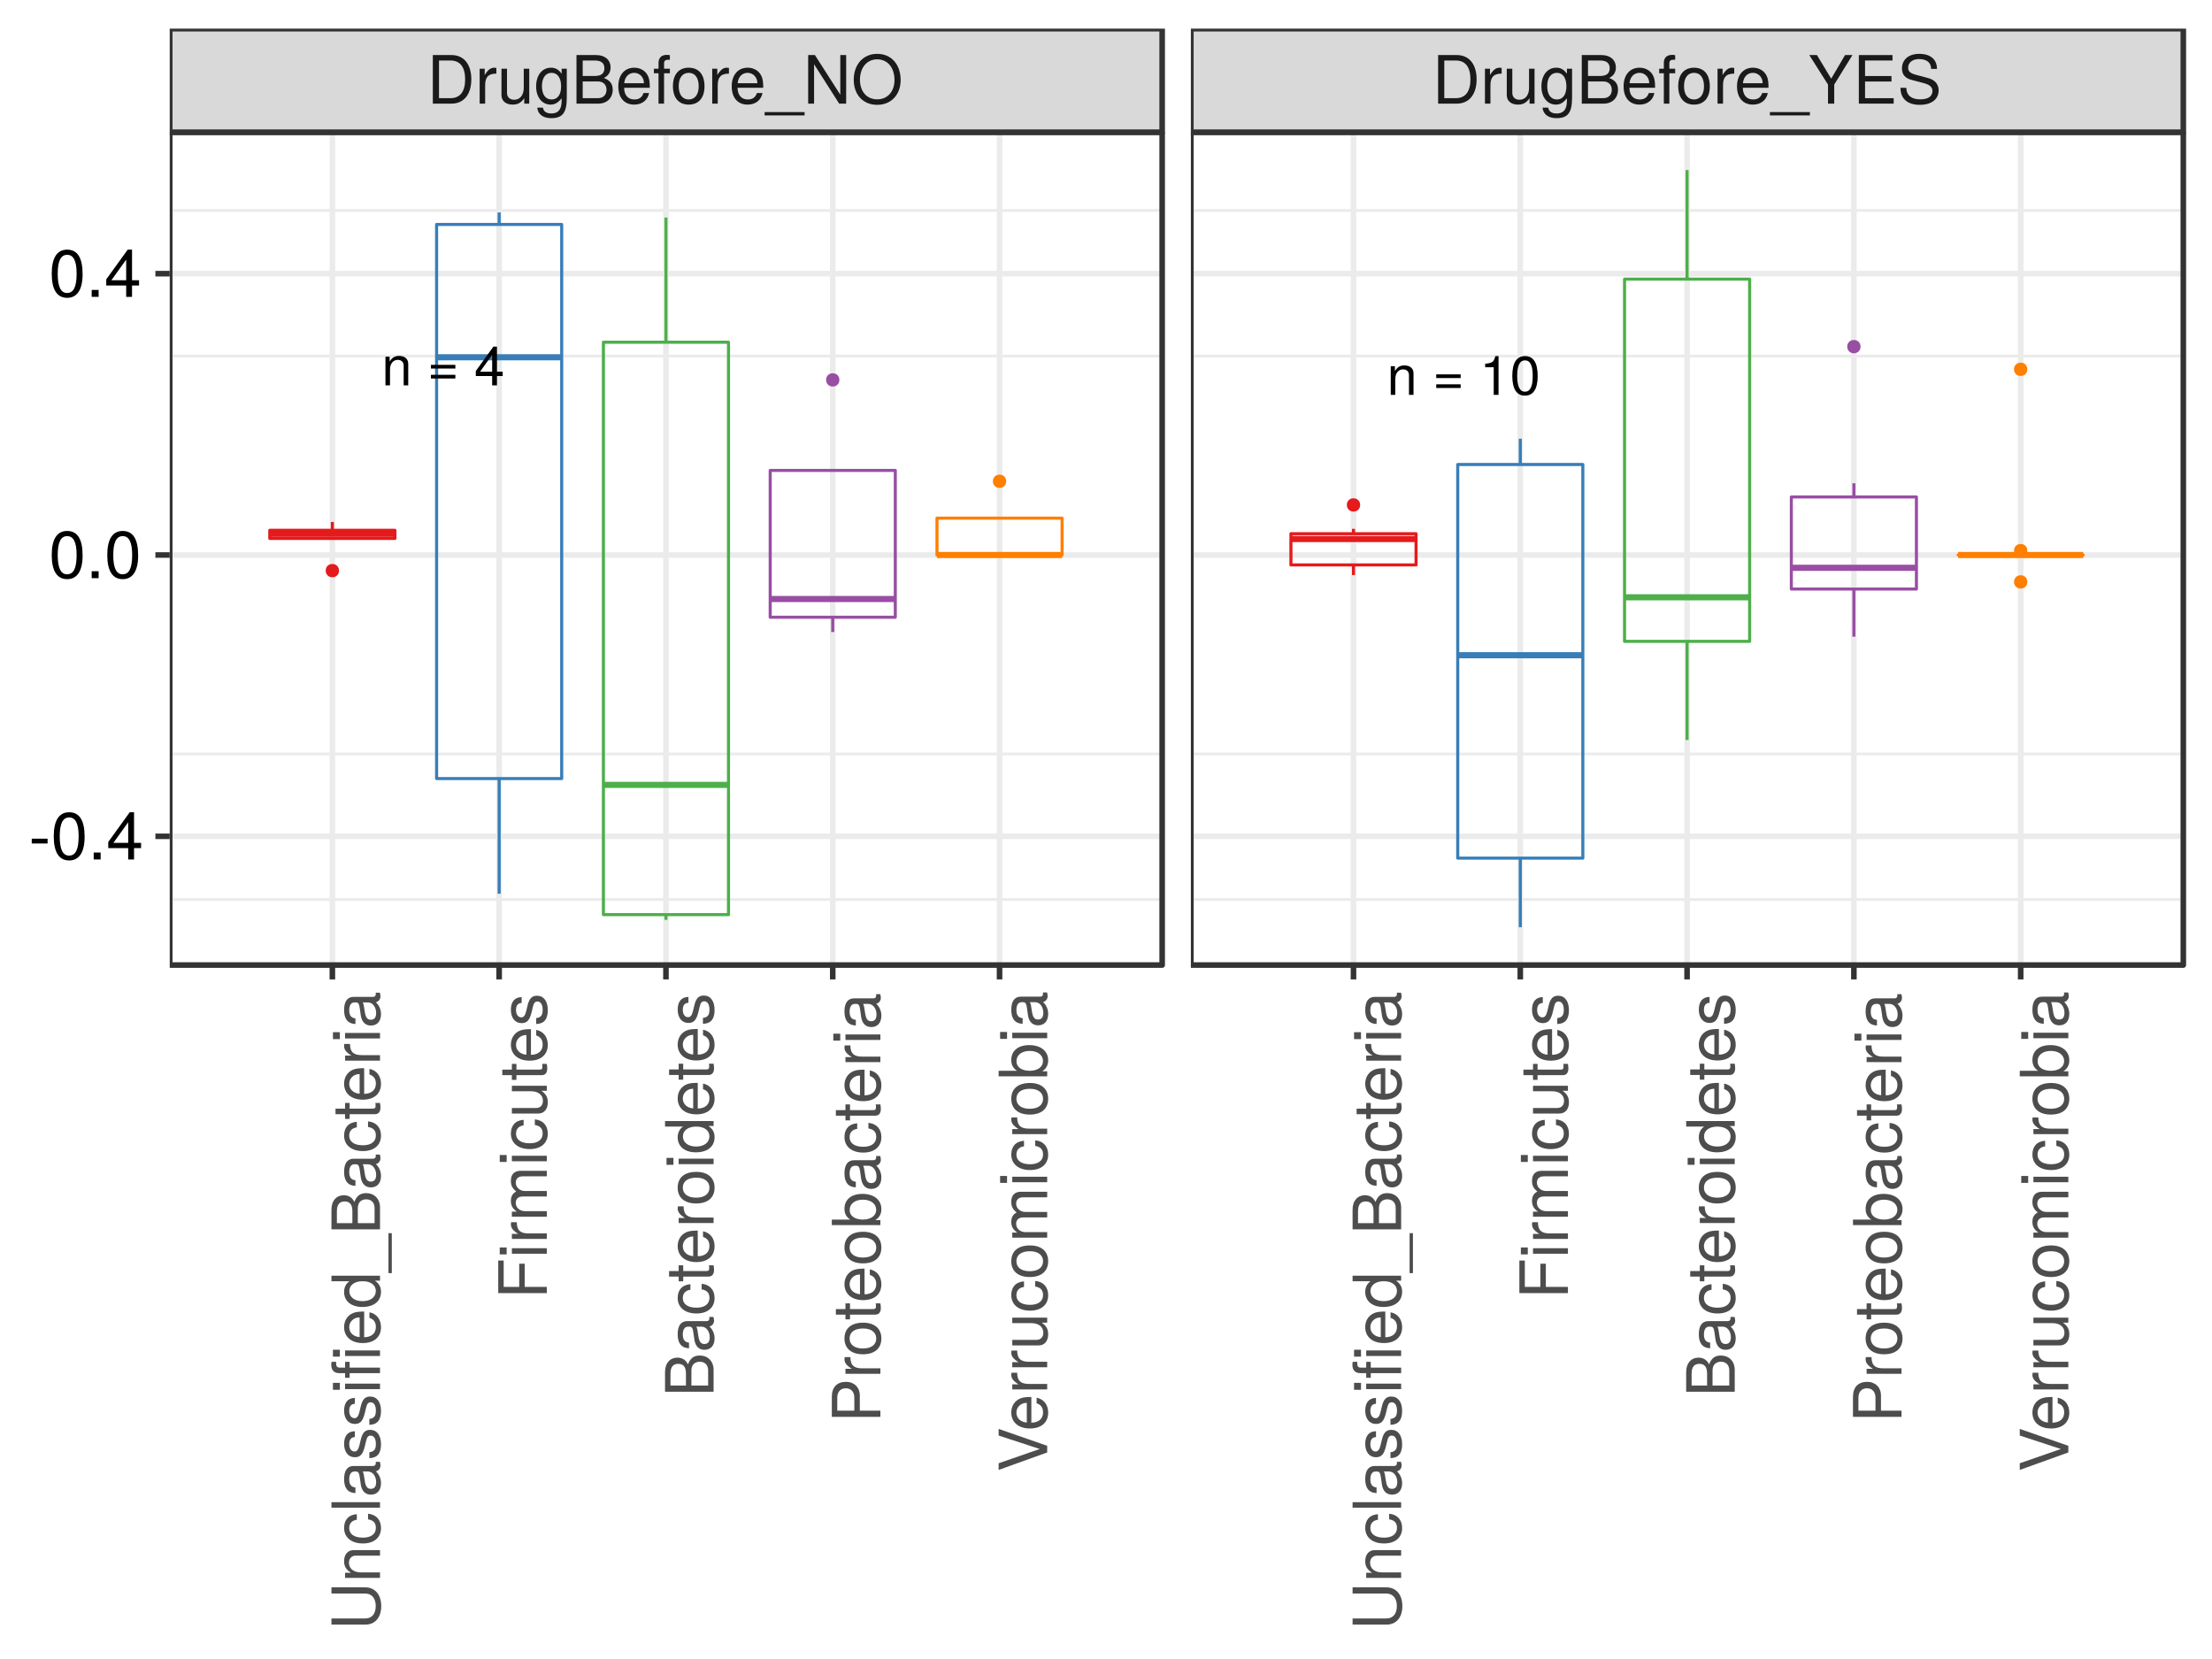 <?xml version="1.0" encoding="UTF-8"?>
<svg xmlns="http://www.w3.org/2000/svg" xmlns:xlink="http://www.w3.org/1999/xlink" width="768pt" height="576pt" viewBox="0 0 768 576" version="1.1">
<defs>
<g>
<symbol overflow="visible" id="glyph0-0">
<path style="stroke:none;" d=""/>
</symbol>
<symbol overflow="visible" id="glyph0-1">
<path style="stroke:none;" d="M 9.234 0 L 9.234 -7.516 C 9.234 -9.156 8 -10.219 6.094 -10.219 C 4.609 -10.219 3.656 -9.656 2.781 -8.266 L 2.781 -9.938 L 1.328 -9.938 L 1.328 0 L 2.906 0 L 2.906 -5.484 C 2.906 -7.516 4 -8.844 5.609 -8.844 C 6.859 -8.844 7.656 -8.078 7.656 -6.891 L 7.656 0 Z M 9.234 0 "/>
</symbol>
<symbol overflow="visible" id="glyph0-2">
<path style="stroke:none;" d=""/>
</symbol>
<symbol overflow="visible" id="glyph0-3">
<path style="stroke:none;" d="M 9.781 -5.828 L 9.781 -7.109 L 1.297 -7.109 L 1.297 -5.828 Z M 9.781 -2.375 L 9.781 -3.656 L 1.297 -3.656 L 1.297 -2.375 Z M 9.781 -2.375 "/>
</symbol>
<symbol overflow="visible" id="glyph0-4">
<path style="stroke:none;" d="M 9.859 -3.219 L 9.859 -4.719 L 7.875 -4.719 L 7.875 -13.453 L 6.641 -13.453 L 0.531 -4.984 L 0.531 -3.219 L 6.203 -3.219 L 6.203 0 L 7.875 0 L 7.875 -3.219 Z M 6.203 -4.719 L 1.984 -4.719 L 6.203 -10.609 Z M 6.203 -4.719 "/>
</symbol>
<symbol overflow="visible" id="glyph0-5">
<path style="stroke:none;" d="M 6.578 0 L 6.578 -13.453 L 5.484 -13.453 C 4.891 -11.375 4.516 -11.094 1.938 -10.781 L 1.938 -9.578 L 4.906 -9.578 L 4.906 0 Z M 6.578 0 "/>
</symbol>
<symbol overflow="visible" id="glyph0-6">
<path style="stroke:none;" d="M 9.625 -6.469 C 9.625 -11.141 8.141 -13.453 5.219 -13.453 C 2.312 -13.453 0.812 -11.094 0.812 -6.578 C 0.812 -2.047 2.328 0.281 5.219 0.281 C 8.062 0.281 9.625 -2.047 9.625 -6.469 Z M 7.906 -6.625 C 7.906 -2.812 7.031 -1.094 5.172 -1.094 C 3.422 -1.094 2.516 -2.891 2.516 -6.562 C 2.516 -10.25 3.422 -11.969 5.219 -11.969 C 7.016 -11.969 7.906 -10.219 7.906 -6.625 Z M 7.906 -6.625 "/>
</symbol>
<symbol overflow="visible" id="glyph1-0">
<path style="stroke:none;" d=""/>
</symbol>
<symbol overflow="visible" id="glyph1-1">
<path style="stroke:none;" d="M 15.422 -8.438 C 15.422 -13.672 12.828 -16.859 8.562 -16.859 L 2.062 -16.859 L 2.062 0 L 8.562 0 C 12.812 0 15.422 -3.188 15.422 -8.438 Z M 13.281 -8.422 C 13.281 -4.156 11.516 -1.891 8.188 -1.891 L 4.203 -1.891 L 4.203 -14.969 L 8.188 -14.969 C 11.516 -14.969 13.281 -12.719 13.281 -8.422 Z M 13.281 -8.422 "/>
</symbol>
<symbol overflow="visible" id="glyph1-2">
<path style="stroke:none;" d="M 7.422 -10.422 L 7.422 -12.391 C 7.094 -12.438 6.938 -12.469 6.688 -12.469 C 5.438 -12.469 4.484 -11.719 3.375 -9.922 L 3.375 -12.125 L 1.625 -12.125 L 1.625 0 L 3.531 0 L 3.531 -6.297 C 3.531 -9.016 4.438 -10.391 7.422 -10.422 Z M 7.422 -10.422 "/>
</symbol>
<symbol overflow="visible" id="glyph1-3">
<path style="stroke:none;" d="M 11.141 0 L 11.141 -12.125 L 9.234 -12.125 L 9.234 -5.438 C 9.234 -2.953 7.938 -1.344 5.922 -1.344 C 4.391 -1.344 3.422 -2.266 3.422 -3.719 L 3.422 -12.125 L 1.5 -12.125 L 1.5 -2.953 C 1.5 -0.953 3 0.344 5.359 0.344 C 7.141 0.344 8.281 -0.281 9.406 -1.875 L 9.406 0 Z M 11.141 0 "/>
</symbol>
<symbol overflow="visible" id="glyph1-4">
<path style="stroke:none;" d="M 11.312 -1.984 L 11.312 -12.125 L 9.531 -12.125 L 9.531 -10.359 C 8.562 -11.797 7.375 -12.469 5.828 -12.469 C 2.75 -12.469 0.672 -9.875 0.672 -5.938 C 0.672 -2.125 2.828 0.344 5.672 0.344 C 7.188 0.344 8.25 -0.297 9.531 -1.828 L 9.531 -1.016 C 9.531 2.203 8.203 3.422 5.969 3.422 C 4.438 3.422 3.266 2.875 3.031 1.391 L 1.062 1.391 C 1.266 3.672 3.047 5.047 5.891 5.047 C 9.688 5.047 11.312 3.359 11.312 -1.984 Z M 9.344 -5.984 C 9.344 -3.094 8.094 -1.438 6.062 -1.438 C 3.953 -1.438 2.688 -3.125 2.688 -6.062 C 2.688 -8.969 3.984 -10.688 6.031 -10.688 C 8.109 -10.688 9.344 -8.922 9.344 -5.984 Z M 9.344 -5.984 "/>
</symbol>
<symbol overflow="visible" id="glyph1-5">
<path style="stroke:none;" d="M 14.406 -4.812 C 14.406 -6.844 13.484 -8.078 11.328 -8.906 C 12.859 -9.625 13.672 -10.875 13.672 -12.578 C 13.672 -15.031 11.859 -16.859 8.672 -16.859 L 1.828 -16.859 L 1.828 0 L 9.438 0 C 12.469 0 14.406 -2.031 14.406 -4.812 Z M 11.516 -12.281 C 11.516 -10.562 10.516 -9.594 8.141 -9.594 L 3.984 -9.594 L 3.984 -14.969 L 8.141 -14.969 C 10.516 -14.969 11.516 -13.984 11.516 -12.281 Z M 12.25 -4.781 C 12.25 -3.172 11.266 -1.891 9.234 -1.891 L 3.984 -1.891 L 3.984 -7.703 L 9.234 -7.703 C 11.266 -7.703 12.25 -6.422 12.25 -4.781 Z M 12.25 -4.781 "/>
</symbol>
<symbol overflow="visible" id="glyph1-6">
<path style="stroke:none;" d="M 11.859 -5.5 C 11.859 -7.266 11.719 -8.375 11.375 -9.266 C 10.594 -11.266 8.734 -12.469 6.469 -12.469 C 3.094 -12.469 0.922 -9.969 0.922 -5.984 C 0.922 -2.016 3.031 0.344 6.422 0.344 C 9.203 0.344 11.125 -1.219 11.609 -3.672 L 9.672 -3.672 C 9.141 -2.078 8.047 -1.438 6.5 -1.438 C 4.484 -1.438 2.984 -2.734 2.938 -5.5 Z M 9.812 -7.219 C 9.812 -7.219 9.812 -7.125 9.781 -7.078 L 2.984 -7.078 C 3.141 -9.234 4.516 -10.688 6.453 -10.688 C 8.344 -10.688 9.812 -9.109 9.812 -7.219 Z M 9.812 -7.219 "/>
</symbol>
<symbol overflow="visible" id="glyph1-7">
<path style="stroke:none;" d="M 5.969 -10.547 L 5.969 -12.125 L 3.953 -12.125 L 3.953 -14.016 C 3.953 -14.828 4.422 -15.234 5.297 -15.234 C 5.453 -15.234 5.531 -15.234 5.969 -15.219 L 5.969 -16.812 C 5.531 -16.906 5.266 -16.922 4.875 -16.922 C 3.094 -16.922 2.031 -15.906 2.031 -14.172 L 2.031 -12.125 L 0.422 -12.125 L 0.422 -10.547 L 2.031 -10.547 L 2.031 0 L 3.953 0 L 3.953 -10.547 Z M 5.969 -10.547 "/>
</symbol>
<symbol overflow="visible" id="glyph1-8">
<path style="stroke:none;" d="M 11.797 -5.969 C 11.797 -10.156 9.781 -12.469 6.297 -12.469 C 2.891 -12.469 0.828 -10.125 0.828 -6.062 C 0.828 -1.984 2.875 0.344 6.312 0.344 C 9.719 0.344 11.797 -1.984 11.797 -5.969 Z M 9.781 -5.984 C 9.781 -3.141 8.438 -1.438 6.312 -1.438 C 4.156 -1.438 2.844 -3.125 2.844 -6.062 C 2.844 -8.969 4.156 -10.688 6.312 -10.688 C 8.484 -10.688 9.781 -9 9.781 -5.984 Z M 9.781 -5.984 "/>
</symbol>
<symbol overflow="visible" id="glyph1-9">
<path style="stroke:none;" d="M 13.359 4.094 L 13.359 2.938 L -0.516 2.938 L -0.516 4.094 Z M 13.359 4.094 "/>
</symbol>
<symbol overflow="visible" id="glyph1-10">
<path style="stroke:none;" d="M 14.938 0 L 14.938 -16.859 L 12.906 -16.859 L 12.906 -3.078 L 4.094 -16.859 L 1.75 -16.859 L 1.75 0 L 3.797 0 L 3.797 -13.672 L 12.516 0 Z M 14.938 0 "/>
</symbol>
<symbol overflow="visible" id="glyph1-11">
<path style="stroke:none;" d="M 17.156 -8.156 C 17.156 -13.594 13.938 -17.281 9 -17.281 C 4.156 -17.281 0.875 -13.578 0.875 -8.297 C 0.875 -3.031 4.156 0.422 9.016 0.422 C 13.969 0.422 17.156 -3.219 17.156 -8.156 Z M 15.016 -8.203 C 15.016 -4.141 12.578 -1.484 9.016 -1.484 C 5.438 -1.484 3.031 -4.141 3.031 -8.297 C 3.031 -12.469 5.438 -15.375 9 -15.375 C 12.656 -15.375 15.016 -12.469 15.016 -8.203 Z M 15.016 -8.203 "/>
</symbol>
<symbol overflow="visible" id="glyph1-12">
<path style="stroke:none;" d="M 15.281 -16.859 L 12.719 -16.859 L 7.906 -8.656 L 2.953 -16.859 L 0.297 -16.859 L 6.797 -6.609 L 6.797 0 L 8.953 0 L 8.953 -6.609 Z M 15.281 -16.859 "/>
</symbol>
<symbol overflow="visible" id="glyph1-13">
<path style="stroke:none;" d="M 14.172 0 L 14.172 -1.891 L 4.234 -1.891 L 4.234 -7.672 L 13.406 -7.672 L 13.406 -9.578 L 4.234 -9.578 L 4.234 -14.969 L 13.766 -14.969 L 13.766 -16.859 L 2.078 -16.859 L 2.078 0 Z M 14.172 0 "/>
</symbol>
<symbol overflow="visible" id="glyph1-14">
<path style="stroke:none;" d="M 14.359 -4.625 C 14.359 -6.703 13.062 -8.234 10.781 -8.859 L 6.547 -9.984 C 4.516 -10.516 3.766 -11.188 3.766 -12.484 C 3.766 -14.203 5.266 -15.469 7.531 -15.469 C 10.219 -15.469 11.75 -14.25 11.75 -12.047 L 13.781 -12.047 C 13.781 -15.359 11.5 -17.281 7.609 -17.281 C 3.906 -17.281 1.625 -15.234 1.625 -12.188 C 1.625 -10.125 2.703 -8.828 4.922 -8.25 L 9.109 -7.141 C 11.234 -6.594 12.203 -5.734 12.203 -4.422 C 12.203 -2.562 10.828 -1.484 7.906 -1.484 C 4.719 -1.484 3.141 -3.078 3.141 -5.484 L 1.109 -5.484 C 1.109 -1.5 3.797 0.422 7.766 0.422 C 12.047 0.422 14.359 -1.625 14.359 -4.625 Z M 14.359 -4.625 "/>
</symbol>
<symbol overflow="visible" id="glyph1-15">
<path style="stroke:none;" d="M 6.562 -5.547 L 6.562 -7.219 L 1.062 -7.219 L 1.062 -5.547 Z M 6.562 -5.547 "/>
</symbol>
<symbol overflow="visible" id="glyph1-16">
<path style="stroke:none;" d="M 11.719 -7.891 C 11.719 -13.578 9.922 -16.391 6.359 -16.391 C 2.828 -16.391 1 -13.531 1 -8.031 C 1 -2.5 2.844 0.344 6.359 0.344 C 9.828 0.344 11.719 -2.5 11.719 -7.891 Z M 9.641 -8.078 C 9.641 -3.422 8.578 -1.344 6.312 -1.344 C 4.156 -1.344 3.078 -3.516 3.078 -8 C 3.078 -12.484 4.156 -14.594 6.359 -14.594 C 8.562 -14.594 9.641 -12.469 9.641 -8.078 Z M 9.641 -8.078 "/>
</symbol>
<symbol overflow="visible" id="glyph1-17">
<path style="stroke:none;" d="M 4.422 0 L 4.422 -2.406 L 2.016 -2.406 L 2.016 0 Z M 4.422 0 "/>
</symbol>
<symbol overflow="visible" id="glyph1-18">
<path style="stroke:none;" d="M 12.031 -3.938 L 12.031 -5.766 L 9.594 -5.766 L 9.594 -16.391 L 8.094 -16.391 L 0.641 -6.078 L 0.641 -3.938 L 7.562 -3.938 L 7.562 0 L 9.594 0 L 9.594 -3.938 Z M 7.562 -5.766 L 2.422 -5.766 L 7.562 -12.922 Z M 7.562 -5.766 "/>
</symbol>
<symbol overflow="visible" id="glyph2-0">
<path style="stroke:none;" d=""/>
</symbol>
<symbol overflow="visible" id="glyph2-1">
<path style="stroke:none;" d="M -5.141 -14.922 L -16.859 -14.922 L -16.859 -12.766 L -5.141 -12.766 C -2.875 -12.766 -1.484 -11.125 -1.484 -8.422 C -1.484 -5.891 -2.688 -4.109 -5.141 -4.109 L -16.859 -4.109 L -16.859 -1.969 L -5.141 -1.969 C -1.719 -1.969 0.422 -4.422 0.422 -8.422 C 0.422 -12.375 -1.75 -14.922 -5.141 -14.922 Z M -5.141 -14.922 "/>
</symbol>
<symbol overflow="visible" id="glyph2-2">
<path style="stroke:none;" d="M 0 -11.266 L -9.156 -11.266 C -11.172 -11.266 -12.469 -9.766 -12.469 -7.422 C -12.469 -5.625 -11.766 -4.469 -10.078 -3.406 L -12.125 -3.406 L -12.125 -1.625 L 0 -1.625 L 0 -3.531 L -6.688 -3.531 C -9.156 -3.531 -10.781 -4.875 -10.781 -6.844 C -10.781 -8.375 -9.844 -9.344 -8.391 -9.344 L 0 -9.344 Z M 0 -11.266 "/>
</symbol>
<symbol overflow="visible" id="glyph2-3">
<path style="stroke:none;" d="M -4.156 -11.031 L -4.156 -9.094 C -2.219 -8.766 -1.438 -7.766 -1.438 -6.125 C -1.438 -4 -3.078 -2.734 -5.938 -2.734 C -8.969 -2.734 -10.688 -3.984 -10.688 -6.078 C -10.688 -7.703 -9.734 -8.719 -8.047 -8.953 L -8.047 -10.891 C -11 -10.656 -12.469 -8.812 -12.469 -6.109 C -12.469 -2.844 -9.969 -0.719 -5.938 -0.719 C -2.031 -0.719 0.344 -2.797 0.344 -6.078 C 0.344 -8.969 -1.391 -10.797 -4.156 -11.031 Z M -4.156 -11.031 "/>
</symbol>
<symbol overflow="visible" id="glyph2-4">
<path style="stroke:none;" d="M 0 -3.484 L -16.859 -3.484 L -16.859 -1.578 L 0 -1.578 Z M 0 -3.484 "/>
</symbol>
<symbol overflow="visible" id="glyph2-5">
<path style="stroke:none;" d="M -0.047 -12.375 L -1.5 -12.375 C -1.453 -12.156 -1.453 -12.078 -1.453 -11.953 C -1.453 -11.281 -1.797 -10.922 -2.406 -10.922 L -9.156 -10.922 C -11.312 -10.922 -12.469 -9.344 -12.469 -6.359 C -12.469 -3.422 -11.328 -1.625 -8.531 -1.5 L -8.531 -3.453 C -10.016 -3.609 -10.688 -4.484 -10.688 -6.297 C -10.688 -8.031 -10.031 -9 -8.875 -9 L -8.375 -9 C -7.562 -9 -7.219 -8.516 -7.031 -6.984 C -6.688 -4.25 -6.594 -3.844 -6.297 -3.094 C -5.719 -1.688 -4.625 -0.969 -3.141 -0.969 C -0.953 -0.969 0.344 -2.5 0.344 -4.953 C 0.344 -6.5 -0.297 -8 -1.438 -9.062 C -0.516 -9.266 0.156 -10.109 0.156 -11.047 C 0.156 -11.453 0.109 -11.75 -0.047 -12.375 Z M -4.188 -9 C -2.453 -9 -1.344 -7.234 -1.344 -5.359 C -1.344 -3.859 -1.875 -2.984 -3.188 -2.984 C -4.469 -2.984 -5.016 -3.844 -5.312 -5.891 C -5.594 -7.938 -5.688 -8.344 -5.984 -9 Z M -4.188 -9 "/>
</symbol>
<symbol overflow="visible" id="glyph2-6">
<path style="stroke:none;" d="M -3.406 -10.609 C -5.203 -10.609 -6.109 -9.594 -6.688 -7.188 L -7.125 -5.344 C -7.5 -3.766 -8 -3.094 -8.859 -3.094 C -9.969 -3.094 -10.688 -4.094 -10.688 -5.672 C -10.688 -7.219 -10.016 -8.047 -8.734 -8.094 L -8.734 -10.125 C -11.125 -10.109 -12.469 -8.531 -12.469 -5.734 C -12.469 -2.906 -11 -1.094 -8.766 -1.094 C -6.875 -1.094 -5.969 -2.062 -5.266 -4.922 L -4.828 -6.734 C -4.516 -8.078 -4.109 -8.609 -3.234 -8.609 C -2.109 -8.609 -1.438 -7.469 -1.438 -5.781 C -1.438 -4.047 -1.844 -3.078 -3.703 -2.828 L -3.703 -0.781 C -0.906 -0.875 0.344 -2.453 0.344 -5.625 C 0.344 -8.672 -1.062 -10.609 -3.406 -10.609 Z M -3.406 -10.609 "/>
</symbol>
<symbol overflow="visible" id="glyph2-7">
<path style="stroke:none;" d="M 0 -3.531 L -12.125 -3.531 L -12.125 -1.625 L 0 -1.625 Z M -13.938 -3.797 L -16.344 -3.797 L -16.344 -1.391 L -13.938 -1.391 Z M -13.938 -3.797 "/>
</symbol>
<symbol overflow="visible" id="glyph2-8">
<path style="stroke:none;" d="M -10.547 -5.969 L -12.125 -5.969 L -12.125 -3.953 L -14.016 -3.953 C -14.828 -3.953 -15.234 -4.422 -15.234 -5.297 C -15.234 -5.453 -15.234 -5.531 -15.219 -5.969 L -16.812 -5.969 C -16.906 -5.531 -16.922 -5.266 -16.922 -4.875 C -16.922 -3.094 -15.906 -2.031 -14.172 -2.031 L -12.125 -2.031 L -12.125 -0.422 L -10.547 -0.422 L -10.547 -2.031 L 0 -2.031 L 0 -3.953 L -10.547 -3.953 Z M 0 -9.922 L -12.125 -9.922 L -12.125 -8 L 0 -8 Z M -13.938 -10.172 L -16.344 -10.172 L -16.344 -7.766 L -13.938 -7.766 Z M -13.938 -10.172 "/>
</symbol>
<symbol overflow="visible" id="glyph2-9">
<path style="stroke:none;" d="M -5.5 -11.859 C -7.266 -11.859 -8.375 -11.719 -9.266 -11.375 C -11.266 -10.594 -12.469 -8.734 -12.469 -6.469 C -12.469 -3.094 -9.969 -0.922 -5.984 -0.922 C -2.016 -0.922 0.344 -3.031 0.344 -6.422 C 0.344 -9.203 -1.219 -11.125 -3.672 -11.609 L -3.672 -9.672 C -2.078 -9.141 -1.438 -8.047 -1.438 -6.5 C -1.438 -4.484 -2.734 -2.984 -5.5 -2.938 Z M -7.219 -9.812 C -7.219 -9.812 -7.125 -9.812 -7.078 -9.781 L -7.078 -2.984 C -9.234 -3.141 -10.688 -4.516 -10.688 -6.453 C -10.688 -8.344 -9.109 -9.812 -7.219 -9.812 Z M -7.219 -9.812 "/>
</symbol>
<symbol overflow="visible" id="glyph2-10">
<path style="stroke:none;" d="M 0 -11.453 L -16.859 -11.453 L -16.859 -9.531 L -10.594 -9.531 C -11.812 -8.719 -12.469 -7.422 -12.469 -5.797 C -12.469 -2.656 -10.031 -0.594 -6.172 -0.594 C -2.078 -0.594 0.344 -2.609 0.344 -5.875 C 0.344 -7.531 -0.281 -8.688 -1.781 -9.734 L 0 -9.734 Z M -6.016 -9.531 C -3.219 -9.531 -1.453 -8.188 -1.453 -6.156 C -1.453 -4.031 -3.234 -2.609 -6.062 -2.609 C -8.875 -2.609 -10.656 -4.031 -10.656 -6.125 C -10.656 -8.203 -8.812 -9.531 -6.016 -9.531 Z M -6.016 -9.531 "/>
</symbol>
<symbol overflow="visible" id="glyph2-11">
<path style="stroke:none;" d="M 4.094 -13.359 L 2.938 -13.359 L 2.938 0.516 L 4.094 0.516 Z M 4.094 -13.359 "/>
</symbol>
<symbol overflow="visible" id="glyph2-12">
<path style="stroke:none;" d="M -4.812 -14.406 C -6.844 -14.406 -8.078 -13.484 -8.906 -11.328 C -9.625 -12.859 -10.875 -13.672 -12.578 -13.672 C -15.031 -13.672 -16.859 -11.859 -16.859 -8.672 L -16.859 -1.828 L 0 -1.828 L 0 -9.438 C 0 -12.469 -2.031 -14.406 -4.812 -14.406 Z M -12.281 -11.516 C -10.562 -11.516 -9.594 -10.516 -9.594 -8.141 L -9.594 -3.984 L -14.969 -3.984 L -14.969 -8.141 C -14.969 -10.516 -13.984 -11.516 -12.281 -11.516 Z M -4.781 -12.25 C -3.172 -12.25 -1.891 -11.266 -1.891 -9.234 L -1.891 -3.984 L -7.703 -3.984 L -7.703 -9.234 C -7.703 -11.266 -6.422 -12.25 -4.781 -12.25 Z M -4.781 -12.25 "/>
</symbol>
<symbol overflow="visible" id="glyph2-13">
<path style="stroke:none;" d="M 0 -5.875 L -1.625 -5.875 C -1.547 -5.625 -1.531 -5.312 -1.531 -4.953 C -1.531 -4.109 -1.75 -3.891 -2.609 -3.891 L -10.547 -3.891 L -10.547 -5.875 L -12.125 -5.875 L -12.125 -3.891 L -15.453 -3.891 L -15.453 -1.969 L -12.125 -1.969 L -12.125 -0.328 L -10.547 -0.328 L -10.547 -1.969 L -1.75 -1.969 C -0.531 -1.969 0.156 -2.797 0.156 -4.297 C 0.156 -4.766 0.109 -5.219 0 -5.875 Z M 0 -5.875 "/>
</symbol>
<symbol overflow="visible" id="glyph2-14">
<path style="stroke:none;" d="M -10.422 -7.422 L -12.391 -7.422 C -12.438 -7.094 -12.469 -6.938 -12.469 -6.688 C -12.469 -5.438 -11.719 -4.484 -9.922 -3.375 L -12.125 -3.375 L -12.125 -1.625 L 0 -1.625 L 0 -3.531 L -6.297 -3.531 C -9.016 -3.531 -10.391 -4.438 -10.422 -7.422 Z M -10.422 -7.422 "/>
</symbol>
<symbol overflow="visible" id="glyph2-15">
<path style="stroke:none;" d="M -14.969 -13.391 L -16.859 -13.391 L -16.859 -2.078 L 0 -2.078 L 0 -4.234 L -7.672 -4.234 L -7.672 -12.281 L -9.578 -12.281 L -9.578 -4.234 L -14.969 -4.234 Z M -14.969 -13.391 "/>
</symbol>
<symbol overflow="visible" id="glyph2-16">
<path style="stroke:none;" d="M 0 -17.578 L -9.094 -17.578 C -11.266 -17.578 -12.469 -16.375 -12.469 -14.109 C -12.469 -12.484 -11.984 -11.516 -10.609 -10.391 C -11.906 -9.672 -12.469 -8.688 -12.469 -7.125 C -12.469 -5.5 -11.859 -4.438 -10.406 -3.406 L -12.125 -3.406 L -12.125 -1.641 L 0 -1.641 L 0 -3.562 L -7.609 -3.562 C -9.359 -3.562 -10.781 -4.828 -10.781 -6.406 C -10.781 -7.844 -9.891 -8.656 -8.344 -8.656 L 0 -8.656 L 0 -10.562 L -7.609 -10.562 C -9.359 -10.562 -10.781 -11.859 -10.781 -13.438 C -10.781 -14.844 -9.875 -15.656 -8.344 -15.656 L 0 -15.656 Z M 0 -17.578 "/>
</symbol>
<symbol overflow="visible" id="glyph2-17">
<path style="stroke:none;" d="M 0 -11.141 L -12.125 -11.141 L -12.125 -9.234 L -5.438 -9.234 C -2.953 -9.234 -1.344 -7.938 -1.344 -5.922 C -1.344 -4.391 -2.266 -3.422 -3.719 -3.422 L -12.125 -3.422 L -12.125 -1.5 L -2.953 -1.5 C -0.953 -1.5 0.344 -3 0.344 -5.359 C 0.344 -7.141 -0.281 -8.281 -1.875 -9.406 L 0 -9.406 Z M 0 -11.141 "/>
</symbol>
<symbol overflow="visible" id="glyph2-18">
<path style="stroke:none;" d="M -5.969 -11.797 C -10.156 -11.797 -12.469 -9.781 -12.469 -6.297 C -12.469 -2.891 -10.125 -0.828 -6.062 -0.828 C -1.984 -0.828 0.344 -2.875 0.344 -6.312 C 0.344 -9.719 -1.984 -11.797 -5.969 -11.797 Z M -5.984 -9.781 C -3.141 -9.781 -1.438 -8.438 -1.438 -6.312 C -1.438 -4.156 -3.125 -2.844 -6.062 -2.844 C -8.969 -2.844 -10.688 -4.156 -10.688 -6.312 C -10.688 -8.484 -9 -9.781 -5.984 -9.781 Z M -5.984 -9.781 "/>
</symbol>
<symbol overflow="visible" id="glyph2-19">
<path style="stroke:none;" d="M -11.906 -14.266 C -15.078 -14.266 -16.859 -12.391 -16.859 -9.062 L -16.859 -2.109 L 0 -2.109 L 0 -4.25 L -7.141 -4.25 L -7.141 -9.547 C -7.141 -12.328 -9.109 -14.266 -11.906 -14.266 Z M -12 -12.031 C -10.156 -12.031 -9.047 -10.797 -9.047 -8.734 L -9.047 -4.25 L -14.969 -4.25 L -14.969 -8.734 C -14.969 -10.797 -13.859 -12.031 -12 -12.031 Z M -12 -12.031 "/>
</symbol>
<symbol overflow="visible" id="glyph2-20">
<path style="stroke:none;" d="M -6.203 -12.094 C -10.125 -12.094 -12.469 -10.109 -12.469 -6.922 C -12.469 -5.25 -11.844 -4.062 -10.469 -3.172 L -16.859 -3.172 L -16.859 -1.25 L 0 -1.25 L 0 -2.984 L -1.734 -2.984 C -0.328 -3.906 0.344 -5.141 0.344 -6.828 C 0.344 -10.016 -2.266 -12.094 -6.203 -12.094 Z M -6.078 -10.078 C -3.328 -10.078 -1.453 -8.656 -1.453 -6.547 C -1.453 -4.516 -3.312 -3.172 -6.062 -3.172 C -8.906 -3.172 -10.75 -4.516 -10.656 -6.547 C -10.656 -8.688 -8.781 -10.078 -6.078 -10.078 Z M -6.078 -10.078 "/>
</symbol>
<symbol overflow="visible" id="glyph2-21">
<path style="stroke:none;" d="M -16.859 -14.922 L -16.859 -12.625 L -2.594 -7.953 L -16.859 -3 L -16.859 -0.688 L 0 -6.75 L 0 -9.062 Z M -16.859 -14.922 "/>
</symbol>
</g>
<clipPath id="clip1">
  <path d="M 58.93 45.902 L 404 45.902 L 404 336 L 58.93 336 Z M 58.93 45.902 "/>
</clipPath>
<clipPath id="clip2">
  <path d="M 58.93 311 L 404 311 L 404 313 L 58.93 313 Z M 58.93 311 "/>
</clipPath>
<clipPath id="clip3">
  <path d="M 58.93 261 L 404 261 L 404 263 L 58.93 263 Z M 58.93 261 "/>
</clipPath>
<clipPath id="clip4">
  <path d="M 58.93 123 L 404 123 L 404 125 L 58.93 125 Z M 58.93 123 "/>
</clipPath>
<clipPath id="clip5">
  <path d="M 58.93 72 L 404 72 L 404 74 L 58.93 74 Z M 58.93 72 "/>
</clipPath>
<clipPath id="clip6">
  <path d="M 58.93 289 L 404.504 289 L 404.504 292 L 58.93 292 Z M 58.93 289 "/>
</clipPath>
<clipPath id="clip7">
  <path d="M 58.93 191 L 404.504 191 L 404.504 194 L 58.93 194 Z M 58.93 191 "/>
</clipPath>
<clipPath id="clip8">
  <path d="M 58.93 94 L 404.504 94 L 404.504 96 L 58.93 96 Z M 58.93 94 "/>
</clipPath>
<clipPath id="clip9">
  <path d="M 114 45.902 L 117 45.902 L 117 336.07 L 114 336.07 Z M 114 45.902 "/>
</clipPath>
<clipPath id="clip10">
  <path d="M 172 45.902 L 175 45.902 L 175 336.07 L 172 336.07 Z M 172 45.902 "/>
</clipPath>
<clipPath id="clip11">
  <path d="M 230 45.902 L 233 45.902 L 233 336.07 L 230 336.07 Z M 230 45.902 "/>
</clipPath>
<clipPath id="clip12">
  <path d="M 288 45.902 L 291 45.902 L 291 336.07 L 288 336.07 Z M 288 45.902 "/>
</clipPath>
<clipPath id="clip13">
  <path d="M 346 45.902 L 349 45.902 L 349 336.07 L 346 336.07 Z M 346 45.902 "/>
</clipPath>
<clipPath id="clip14">
  <path d="M 58.93 45.902 L 404.504 45.902 L 404.504 336.07 L 58.93 336.07 Z M 58.93 45.902 "/>
</clipPath>
<clipPath id="clip15">
  <path d="M 413.465 45.902 L 759 45.902 L 759 336 L 413.465 336 Z M 413.465 45.902 "/>
</clipPath>
<clipPath id="clip16">
  <path d="M 413.465 311 L 759 311 L 759 313 L 413.465 313 Z M 413.465 311 "/>
</clipPath>
<clipPath id="clip17">
  <path d="M 413.465 261 L 759 261 L 759 263 L 413.465 263 Z M 413.465 261 "/>
</clipPath>
<clipPath id="clip18">
  <path d="M 413.465 123 L 759 123 L 759 125 L 413.465 125 Z M 413.465 123 "/>
</clipPath>
<clipPath id="clip19">
  <path d="M 413.465 72 L 759 72 L 759 74 L 413.465 74 Z M 413.465 72 "/>
</clipPath>
<clipPath id="clip20">
  <path d="M 413.465 289 L 759.039 289 L 759.039 292 L 413.465 292 Z M 413.465 289 "/>
</clipPath>
<clipPath id="clip21">
  <path d="M 413.465 191 L 759.039 191 L 759.039 194 L 413.465 194 Z M 413.465 191 "/>
</clipPath>
<clipPath id="clip22">
  <path d="M 413.465 94 L 759.039 94 L 759.039 96 L 413.465 96 Z M 413.465 94 "/>
</clipPath>
<clipPath id="clip23">
  <path d="M 468 45.902 L 471 45.902 L 471 336.07 L 468 336.07 Z M 468 45.902 "/>
</clipPath>
<clipPath id="clip24">
  <path d="M 526 45.902 L 529 45.902 L 529 336.07 L 526 336.07 Z M 526 45.902 "/>
</clipPath>
<clipPath id="clip25">
  <path d="M 584 45.902 L 587 45.902 L 587 336.07 L 584 336.07 Z M 584 45.902 "/>
</clipPath>
<clipPath id="clip26">
  <path d="M 642 45.902 L 645 45.902 L 645 336.07 L 642 336.07 Z M 642 45.902 "/>
</clipPath>
<clipPath id="clip27">
  <path d="M 700 45.902 L 703 45.902 L 703 336.07 L 700 336.07 Z M 700 45.902 "/>
</clipPath>
<clipPath id="clip28">
  <path d="M 413.465 45.902 L 759.039 45.902 L 759.039 336.07 L 413.465 336.07 Z M 413.465 45.902 "/>
</clipPath>
<clipPath id="clip29">
  <path d="M 58.93 9.961 L 404 9.961 L 404 46 L 58.93 46 Z M 58.93 9.961 "/>
</clipPath>
<clipPath id="clip30">
  <path d="M 58.93 9.961 L 404.504 9.961 L 404.504 46.902 L 58.93 46.902 Z M 58.93 9.961 "/>
</clipPath>
<clipPath id="clip31">
  <path d="M 413.465 9.961 L 759 9.961 L 759 46 L 413.465 46 Z M 413.465 9.961 "/>
</clipPath>
<clipPath id="clip32">
  <path d="M 413.465 9.961 L 759.039 9.961 L 759.039 46.902 L 413.465 46.902 Z M 413.465 9.961 "/>
</clipPath>
</defs>
<g id="surface5819">
<rect x="0" y="0" width="768" height="576" style="fill:rgb(100%,100%,100%);fill-opacity:1;stroke:none;"/>
<rect x="0" y="0" width="768" height="576" style="fill:rgb(100%,100%,100%);fill-opacity:1;stroke:none;"/>
<path style="fill:none;stroke-width:1.94;stroke-linecap:round;stroke-linejoin:round;stroke:rgb(100%,100%,100%);stroke-opacity:1;stroke-miterlimit:10;" d="M 0 576 L 768 576 L 768 0 L 0 0 Z M 0 576 "/>
<g clip-path="url(#clip1)" clip-rule="nonzero">
<path style=" stroke:none;fill-rule:nonzero;fill:rgb(100%,100%,100%);fill-opacity:1;" d="M 58.93 335.07 L 403.504 335.07 L 403.504 45.902 L 58.93 45.902 Z M 58.93 335.07 "/>
</g>
<g clip-path="url(#clip2)" clip-rule="nonzero">
<path style="fill:none;stroke-width:0.97;stroke-linecap:butt;stroke-linejoin:round;stroke:rgb(92.157%,92.157%,92.157%);stroke-opacity:1;stroke-miterlimit:10;" d="M 58.93 312.316 L 403.5 312.316 "/>
</g>
<g clip-path="url(#clip3)" clip-rule="nonzero">
<path style="fill:none;stroke-width:0.97;stroke-linecap:butt;stroke-linejoin:round;stroke:rgb(92.157%,92.157%,92.157%);stroke-opacity:1;stroke-miterlimit:10;" d="M 58.93 261.758 L 403.5 261.758 "/>
</g>
<g clip-path="url(#clip4)" clip-rule="nonzero">
<path style="fill:none;stroke-width:0.97;stroke-linecap:butt;stroke-linejoin:round;stroke:rgb(92.157%,92.157%,92.157%);stroke-opacity:1;stroke-miterlimit:10;" d="M 58.93 123.629 L 403.5 123.629 "/>
</g>
<g clip-path="url(#clip5)" clip-rule="nonzero">
<path style="fill:none;stroke-width:0.97;stroke-linecap:butt;stroke-linejoin:round;stroke:rgb(92.157%,92.157%,92.157%);stroke-opacity:1;stroke-miterlimit:10;" d="M 58.93 73.07 L 403.5 73.07 "/>
</g>
<g clip-path="url(#clip6)" clip-rule="nonzero">
<path style="fill:none;stroke-width:1.94;stroke-linecap:butt;stroke-linejoin:round;stroke:rgb(92.157%,92.157%,92.157%);stroke-opacity:1;stroke-miterlimit:10;" d="M 58.93 290.363 L 403.5 290.363 "/>
</g>
<g clip-path="url(#clip7)" clip-rule="nonzero">
<path style="fill:none;stroke-width:1.94;stroke-linecap:butt;stroke-linejoin:round;stroke:rgb(92.157%,92.157%,92.157%);stroke-opacity:1;stroke-miterlimit:10;" d="M 58.93 192.695 L 403.5 192.695 "/>
</g>
<g clip-path="url(#clip8)" clip-rule="nonzero">
<path style="fill:none;stroke-width:1.94;stroke-linecap:butt;stroke-linejoin:round;stroke:rgb(92.157%,92.157%,92.157%);stroke-opacity:1;stroke-miterlimit:10;" d="M 58.93 95.023 L 403.5 95.023 "/>
</g>
<g clip-path="url(#clip9)" clip-rule="nonzero">
<path style="fill:none;stroke-width:1.94;stroke-linecap:butt;stroke-linejoin:round;stroke:rgb(92.157%,92.157%,92.157%);stroke-opacity:1;stroke-miterlimit:10;" d="M 115.395 335.07 L 115.395 45.902 "/>
</g>
<g clip-path="url(#clip10)" clip-rule="nonzero">
<path style="fill:none;stroke-width:1.94;stroke-linecap:butt;stroke-linejoin:round;stroke:rgb(92.157%,92.157%,92.157%);stroke-opacity:1;stroke-miterlimit:10;" d="M 173.305 335.07 L 173.305 45.902 "/>
</g>
<g clip-path="url(#clip11)" clip-rule="nonzero">
<path style="fill:none;stroke-width:1.94;stroke-linecap:butt;stroke-linejoin:round;stroke:rgb(92.157%,92.157%,92.157%);stroke-opacity:1;stroke-miterlimit:10;" d="M 231.215 335.07 L 231.215 45.902 "/>
</g>
<g clip-path="url(#clip12)" clip-rule="nonzero">
<path style="fill:none;stroke-width:1.94;stroke-linecap:butt;stroke-linejoin:round;stroke:rgb(92.157%,92.157%,92.157%);stroke-opacity:1;stroke-miterlimit:10;" d="M 289.125 335.07 L 289.125 45.902 "/>
</g>
<g clip-path="url(#clip13)" clip-rule="nonzero">
<path style="fill:none;stroke-width:1.94;stroke-linecap:butt;stroke-linejoin:round;stroke:rgb(92.157%,92.157%,92.157%);stroke-opacity:1;stroke-miterlimit:10;" d="M 347.039 335.07 L 347.039 45.902 "/>
</g>
<path style="fill-rule:nonzero;fill:rgb(89.412%,10.196%,10.98%);fill-opacity:1;stroke-width:0.709;stroke-linecap:round;stroke-linejoin:round;stroke:rgb(89.412%,10.196%,10.98%);stroke-opacity:1;stroke-miterlimit:10;" d="M 117.348 198.117 C 117.348 200.723 113.438 200.723 113.438 198.117 C 113.438 195.512 117.348 195.512 117.348 198.117 "/>
<path style="fill:none;stroke-width:1.067;stroke-linecap:butt;stroke-linejoin:round;stroke:rgb(89.412%,10.196%,10.98%);stroke-opacity:1;stroke-miterlimit:10;" d="M 115.395 184.121 L 115.395 181.223 "/>
<path style="fill:none;stroke-width:1.067;stroke-linecap:butt;stroke-linejoin:round;stroke:rgb(89.412%,10.196%,10.98%);stroke-opacity:1;stroke-miterlimit:10;" d="M 115.395 186.941 L 115.395 186.941 "/>
<path style="fill:none;stroke-width:1.067;stroke-linecap:round;stroke-linejoin:round;stroke:rgb(89.412%,10.196%,10.98%);stroke-opacity:1;stroke-miterlimit:10;" d="M 93.676 184.121 L 93.676 186.941 L 137.109 186.941 L 137.109 184.121 L 93.676 184.121 "/>
<path style="fill:none;stroke-width:2.134;stroke-linecap:butt;stroke-linejoin:round;stroke:rgb(89.412%,10.196%,10.98%);stroke-opacity:1;stroke-miterlimit:10;" d="M 93.676 185.344 L 137.109 185.344 "/>
<path style="fill:none;stroke-width:1.067;stroke-linecap:butt;stroke-linejoin:round;stroke:rgb(21.569%,49.412%,72.157%);stroke-opacity:1;stroke-miterlimit:10;" d="M 173.305 77.934 L 173.305 73.77 "/>
<path style="fill:none;stroke-width:1.067;stroke-linecap:butt;stroke-linejoin:round;stroke:rgb(21.569%,49.412%,72.157%);stroke-opacity:1;stroke-miterlimit:10;" d="M 173.305 270.312 L 173.305 310.293 "/>
<path style="fill:none;stroke-width:1.067;stroke-linecap:round;stroke-linejoin:round;stroke:rgb(21.569%,49.412%,72.157%);stroke-opacity:1;stroke-miterlimit:10;" d="M 151.586 77.934 L 151.586 270.312 L 195.02 270.312 L 195.02 77.934 L 151.586 77.934 "/>
<path style="fill:none;stroke-width:2.134;stroke-linecap:butt;stroke-linejoin:round;stroke:rgb(21.569%,49.412%,72.157%);stroke-opacity:1;stroke-miterlimit:10;" d="M 151.586 124.055 L 195.02 124.055 "/>
<path style="fill:none;stroke-width:1.067;stroke-linecap:butt;stroke-linejoin:round;stroke:rgb(30.196%,68.627%,29.02%);stroke-opacity:1;stroke-miterlimit:10;" d="M 231.215 118.816 L 231.215 75.523 "/>
<path style="fill:none;stroke-width:1.067;stroke-linecap:butt;stroke-linejoin:round;stroke:rgb(30.196%,68.627%,29.02%);stroke-opacity:1;stroke-miterlimit:10;" d="M 231.215 317.562 L 231.215 319.363 "/>
<path style="fill:none;stroke-width:1.067;stroke-linecap:round;stroke-linejoin:round;stroke:rgb(30.196%,68.627%,29.02%);stroke-opacity:1;stroke-miterlimit:10;" d="M 209.5 118.816 L 209.5 317.562 L 252.934 317.562 L 252.934 118.816 L 209.5 118.816 "/>
<path style="fill:none;stroke-width:2.134;stroke-linecap:butt;stroke-linejoin:round;stroke:rgb(30.196%,68.627%,29.02%);stroke-opacity:1;stroke-miterlimit:10;" d="M 209.5 272.508 L 252.934 272.508 "/>
<path style="fill-rule:nonzero;fill:rgb(59.608%,30.588%,63.922%);fill-opacity:1;stroke-width:0.709;stroke-linecap:round;stroke-linejoin:round;stroke:rgb(59.608%,30.588%,63.922%);stroke-opacity:1;stroke-miterlimit:10;" d="M 291.082 131.898 C 291.082 134.504 287.172 134.504 287.172 131.898 C 287.172 129.293 291.082 129.293 291.082 131.898 "/>
<path style="fill:none;stroke-width:1.067;stroke-linecap:butt;stroke-linejoin:round;stroke:rgb(59.608%,30.588%,63.922%);stroke-opacity:1;stroke-miterlimit:10;" d="M 289.125 163.328 L 289.125 163.328 "/>
<path style="fill:none;stroke-width:1.067;stroke-linecap:butt;stroke-linejoin:round;stroke:rgb(59.608%,30.588%,63.922%);stroke-opacity:1;stroke-miterlimit:10;" d="M 289.125 214.309 L 289.125 219.434 "/>
<path style="fill:none;stroke-width:1.067;stroke-linecap:round;stroke-linejoin:round;stroke:rgb(59.608%,30.588%,63.922%);stroke-opacity:1;stroke-miterlimit:10;" d="M 267.41 163.328 L 267.41 214.309 L 310.844 214.309 L 310.844 163.328 L 267.41 163.328 "/>
<path style="fill:none;stroke-width:2.134;stroke-linecap:butt;stroke-linejoin:round;stroke:rgb(59.608%,30.588%,63.922%);stroke-opacity:1;stroke-miterlimit:10;" d="M 267.41 207.969 L 310.844 207.969 "/>
<path style="fill-rule:nonzero;fill:rgb(100%,49.804%,0%);fill-opacity:1;stroke-width:0.709;stroke-linecap:round;stroke-linejoin:round;stroke:rgb(100%,49.804%,0%);stroke-opacity:1;stroke-miterlimit:10;" d="M 348.992 167.102 C 348.992 169.707 345.082 169.707 345.082 167.102 C 345.082 164.496 348.992 164.496 348.992 167.102 "/>
<path style="fill:none;stroke-width:1.067;stroke-linecap:butt;stroke-linejoin:round;stroke:rgb(100%,49.804%,0%);stroke-opacity:1;stroke-miterlimit:10;" d="M 347.039 179.898 L 347.039 179.898 "/>
<path style="fill:none;stroke-width:1.067;stroke-linecap:butt;stroke-linejoin:round;stroke:rgb(100%,49.804%,0%);stroke-opacity:1;stroke-miterlimit:10;" d="M 347.039 192.695 L 347.039 192.695 "/>
<path style="fill:none;stroke-width:1.067;stroke-linecap:round;stroke-linejoin:round;stroke:rgb(100%,49.804%,0%);stroke-opacity:1;stroke-miterlimit:10;" d="M 325.32 179.898 L 325.32 192.695 L 368.754 192.695 L 368.754 179.898 L 325.32 179.898 "/>
<path style="fill:none;stroke-width:2.134;stroke-linecap:butt;stroke-linejoin:round;stroke:rgb(100%,49.804%,0%);stroke-opacity:1;stroke-miterlimit:10;" d="M 325.32 192.695 L 368.754 192.695 "/>
<g style="fill:rgb(0%,0%,0%);fill-opacity:1;">
  <use xlink:href="#glyph0-1" x="132.5" y="133.787"/>
  <use xlink:href="#glyph0-2" x="143.047" y="133.787"/>
  <use xlink:href="#glyph0-3" x="148.32" y="133.787"/>
  <use xlink:href="#glyph0-2" x="159.398" y="133.787"/>
  <use xlink:href="#glyph0-4" x="164.672" y="133.787"/>
</g>
<g clip-path="url(#clip14)" clip-rule="nonzero">
<path style="fill:none;stroke-width:1.94;stroke-linecap:round;stroke-linejoin:round;stroke:rgb(20%,20%,20%);stroke-opacity:1;stroke-miterlimit:10;" d="M 58.93 335.07 L 403.504 335.07 L 403.504 45.902 L 58.93 45.902 Z M 58.93 335.07 "/>
</g>
<g clip-path="url(#clip15)" clip-rule="nonzero">
<path style=" stroke:none;fill-rule:nonzero;fill:rgb(100%,100%,100%);fill-opacity:1;" d="M 413.465 335.07 L 758.039 335.07 L 758.039 45.902 L 413.465 45.902 Z M 413.465 335.07 "/>
</g>
<g clip-path="url(#clip16)" clip-rule="nonzero">
<path style="fill:none;stroke-width:0.97;stroke-linecap:butt;stroke-linejoin:round;stroke:rgb(92.157%,92.157%,92.157%);stroke-opacity:1;stroke-miterlimit:10;" d="M 413.465 312.316 L 758.039 312.316 "/>
</g>
<g clip-path="url(#clip17)" clip-rule="nonzero">
<path style="fill:none;stroke-width:0.97;stroke-linecap:butt;stroke-linejoin:round;stroke:rgb(92.157%,92.157%,92.157%);stroke-opacity:1;stroke-miterlimit:10;" d="M 413.465 261.758 L 758.039 261.758 "/>
</g>
<g clip-path="url(#clip18)" clip-rule="nonzero">
<path style="fill:none;stroke-width:0.97;stroke-linecap:butt;stroke-linejoin:round;stroke:rgb(92.157%,92.157%,92.157%);stroke-opacity:1;stroke-miterlimit:10;" d="M 413.465 123.629 L 758.039 123.629 "/>
</g>
<g clip-path="url(#clip19)" clip-rule="nonzero">
<path style="fill:none;stroke-width:0.97;stroke-linecap:butt;stroke-linejoin:round;stroke:rgb(92.157%,92.157%,92.157%);stroke-opacity:1;stroke-miterlimit:10;" d="M 413.465 73.07 L 758.039 73.07 "/>
</g>
<g clip-path="url(#clip20)" clip-rule="nonzero">
<path style="fill:none;stroke-width:1.94;stroke-linecap:butt;stroke-linejoin:round;stroke:rgb(92.157%,92.157%,92.157%);stroke-opacity:1;stroke-miterlimit:10;" d="M 413.465 290.363 L 758.039 290.363 "/>
</g>
<g clip-path="url(#clip21)" clip-rule="nonzero">
<path style="fill:none;stroke-width:1.94;stroke-linecap:butt;stroke-linejoin:round;stroke:rgb(92.157%,92.157%,92.157%);stroke-opacity:1;stroke-miterlimit:10;" d="M 413.465 192.695 L 758.039 192.695 "/>
</g>
<g clip-path="url(#clip22)" clip-rule="nonzero">
<path style="fill:none;stroke-width:1.94;stroke-linecap:butt;stroke-linejoin:round;stroke:rgb(92.157%,92.157%,92.157%);stroke-opacity:1;stroke-miterlimit:10;" d="M 413.465 95.023 L 758.039 95.023 "/>
</g>
<g clip-path="url(#clip23)" clip-rule="nonzero">
<path style="fill:none;stroke-width:1.94;stroke-linecap:butt;stroke-linejoin:round;stroke:rgb(92.157%,92.157%,92.157%);stroke-opacity:1;stroke-miterlimit:10;" d="M 469.93 335.07 L 469.93 45.902 "/>
</g>
<g clip-path="url(#clip24)" clip-rule="nonzero">
<path style="fill:none;stroke-width:1.94;stroke-linecap:butt;stroke-linejoin:round;stroke:rgb(92.157%,92.157%,92.157%);stroke-opacity:1;stroke-miterlimit:10;" d="M 527.84 335.07 L 527.84 45.902 "/>
</g>
<g clip-path="url(#clip25)" clip-rule="nonzero">
<path style="fill:none;stroke-width:1.94;stroke-linecap:butt;stroke-linejoin:round;stroke:rgb(92.157%,92.157%,92.157%);stroke-opacity:1;stroke-miterlimit:10;" d="M 585.75 335.07 L 585.75 45.902 "/>
</g>
<g clip-path="url(#clip26)" clip-rule="nonzero">
<path style="fill:none;stroke-width:1.94;stroke-linecap:butt;stroke-linejoin:round;stroke:rgb(92.157%,92.157%,92.157%);stroke-opacity:1;stroke-miterlimit:10;" d="M 643.664 335.07 L 643.664 45.902 "/>
</g>
<g clip-path="url(#clip27)" clip-rule="nonzero">
<path style="fill:none;stroke-width:1.94;stroke-linecap:butt;stroke-linejoin:round;stroke:rgb(92.157%,92.157%,92.157%);stroke-opacity:1;stroke-miterlimit:10;" d="M 701.574 335.07 L 701.574 45.902 "/>
</g>
<path style="fill-rule:nonzero;fill:rgb(89.412%,10.196%,10.98%);fill-opacity:1;stroke-width:0.709;stroke-linecap:round;stroke-linejoin:round;stroke:rgb(89.412%,10.196%,10.98%);stroke-opacity:1;stroke-miterlimit:10;" d="M 471.883 175.312 C 471.883 177.918 467.973 177.918 467.973 175.312 C 467.973 172.707 471.883 172.707 471.883 175.312 "/>
<path style="fill:none;stroke-width:1.067;stroke-linecap:butt;stroke-linejoin:round;stroke:rgb(89.412%,10.196%,10.98%);stroke-opacity:1;stroke-miterlimit:10;" d="M 469.93 185.301 L 469.93 183.594 "/>
<path style="fill:none;stroke-width:1.067;stroke-linecap:butt;stroke-linejoin:round;stroke:rgb(89.412%,10.196%,10.98%);stroke-opacity:1;stroke-miterlimit:10;" d="M 469.93 196.141 L 469.93 199.656 "/>
<path style="fill:none;stroke-width:1.067;stroke-linecap:round;stroke-linejoin:round;stroke:rgb(89.412%,10.196%,10.98%);stroke-opacity:1;stroke-miterlimit:10;" d="M 448.211 185.301 L 448.211 196.141 L 491.645 196.141 L 491.645 185.301 L 448.211 185.301 "/>
<path style="fill:none;stroke-width:2.134;stroke-linecap:butt;stroke-linejoin:round;stroke:rgb(89.412%,10.196%,10.98%);stroke-opacity:1;stroke-miterlimit:10;" d="M 448.211 187.145 L 491.645 187.145 "/>
<path style="fill:none;stroke-width:1.067;stroke-linecap:butt;stroke-linejoin:round;stroke:rgb(21.569%,49.412%,72.157%);stroke-opacity:1;stroke-miterlimit:10;" d="M 527.84 161.27 L 527.84 152.32 "/>
<path style="fill:none;stroke-width:1.067;stroke-linecap:butt;stroke-linejoin:round;stroke:rgb(21.569%,49.412%,72.157%);stroke-opacity:1;stroke-miterlimit:10;" d="M 527.84 297.949 L 527.84 321.926 "/>
<path style="fill:none;stroke-width:1.067;stroke-linecap:round;stroke-linejoin:round;stroke:rgb(21.569%,49.412%,72.157%);stroke-opacity:1;stroke-miterlimit:10;" d="M 506.121 161.27 L 506.121 297.949 L 549.555 297.949 L 549.555 161.27 L 506.121 161.27 "/>
<path style="fill:none;stroke-width:2.134;stroke-linecap:butt;stroke-linejoin:round;stroke:rgb(21.569%,49.412%,72.157%);stroke-opacity:1;stroke-miterlimit:10;" d="M 506.121 227.488 L 549.555 227.488 "/>
<path style="fill:none;stroke-width:1.067;stroke-linecap:butt;stroke-linejoin:round;stroke:rgb(30.196%,68.627%,29.02%);stroke-opacity:1;stroke-miterlimit:10;" d="M 585.75 96.914 L 585.75 59.047 "/>
<path style="fill:none;stroke-width:1.067;stroke-linecap:butt;stroke-linejoin:round;stroke:rgb(30.196%,68.627%,29.02%);stroke-opacity:1;stroke-miterlimit:10;" d="M 585.75 222.68 L 585.75 256.934 "/>
<path style="fill:none;stroke-width:1.067;stroke-linecap:round;stroke-linejoin:round;stroke:rgb(30.196%,68.627%,29.02%);stroke-opacity:1;stroke-miterlimit:10;" d="M 564.035 96.914 L 564.035 222.68 L 607.469 222.68 L 607.469 96.914 L 564.035 96.914 "/>
<path style="fill:none;stroke-width:2.134;stroke-linecap:butt;stroke-linejoin:round;stroke:rgb(30.196%,68.627%,29.02%);stroke-opacity:1;stroke-miterlimit:10;" d="M 564.035 207.375 L 607.469 207.375 "/>
<path style="fill-rule:nonzero;fill:rgb(59.608%,30.588%,63.922%);fill-opacity:1;stroke-width:0.709;stroke-linecap:round;stroke-linejoin:round;stroke:rgb(59.608%,30.588%,63.922%);stroke-opacity:1;stroke-miterlimit:10;" d="M 645.617 120.348 C 645.617 122.953 641.707 122.953 641.707 120.348 C 641.707 117.742 645.617 117.742 645.617 120.348 "/>
<path style="fill:none;stroke-width:1.067;stroke-linecap:butt;stroke-linejoin:round;stroke:rgb(59.608%,30.588%,63.922%);stroke-opacity:1;stroke-miterlimit:10;" d="M 643.664 172.551 L 643.664 167.793 "/>
<path style="fill:none;stroke-width:1.067;stroke-linecap:butt;stroke-linejoin:round;stroke:rgb(59.608%,30.588%,63.922%);stroke-opacity:1;stroke-miterlimit:10;" d="M 643.664 204.508 L 643.664 221.062 "/>
<path style="fill:none;stroke-width:1.067;stroke-linecap:round;stroke-linejoin:round;stroke:rgb(59.608%,30.588%,63.922%);stroke-opacity:1;stroke-miterlimit:10;" d="M 621.945 172.551 L 621.945 204.508 L 665.379 204.508 L 665.379 172.551 L 621.945 172.551 "/>
<path style="fill:none;stroke-width:2.134;stroke-linecap:butt;stroke-linejoin:round;stroke:rgb(59.608%,30.588%,63.922%);stroke-opacity:1;stroke-miterlimit:10;" d="M 621.945 197.133 L 665.379 197.133 "/>
<path style="fill-rule:nonzero;fill:rgb(100%,49.804%,0%);fill-opacity:1;stroke-width:0.709;stroke-linecap:round;stroke-linejoin:round;stroke:rgb(100%,49.804%,0%);stroke-opacity:1;stroke-miterlimit:10;" d="M 703.527 128.219 C 703.527 130.824 699.617 130.824 699.617 128.219 C 699.617 125.609 703.527 125.609 703.527 128.219 "/>
<path style="fill-rule:nonzero;fill:rgb(100%,49.804%,0%);fill-opacity:1;stroke-width:0.709;stroke-linecap:round;stroke-linejoin:round;stroke:rgb(100%,49.804%,0%);stroke-opacity:1;stroke-miterlimit:10;" d="M 703.527 202.035 C 703.527 204.641 699.617 204.641 699.617 202.035 C 699.617 199.43 703.527 199.43 703.527 202.035 "/>
<path style="fill-rule:nonzero;fill:rgb(100%,49.804%,0%);fill-opacity:1;stroke-width:0.709;stroke-linecap:round;stroke-linejoin:round;stroke:rgb(100%,49.804%,0%);stroke-opacity:1;stroke-miterlimit:10;" d="M 703.527 191.172 C 703.527 193.777 699.617 193.777 699.617 191.172 C 699.617 188.566 703.527 188.566 703.527 191.172 "/>
<path style="fill:none;stroke-width:1.067;stroke-linecap:butt;stroke-linejoin:round;stroke:rgb(100%,49.804%,0%);stroke-opacity:1;stroke-miterlimit:10;" d="M 701.574 192.695 L 701.574 192.695 "/>
<path style="fill:none;stroke-width:1.067;stroke-linecap:butt;stroke-linejoin:round;stroke:rgb(100%,49.804%,0%);stroke-opacity:1;stroke-miterlimit:10;" d="M 701.574 192.695 L 701.574 192.695 "/>
<path style="fill:none;stroke-width:1.067;stroke-linecap:round;stroke-linejoin:round;stroke:rgb(100%,49.804%,0%);stroke-opacity:1;stroke-miterlimit:10;" d="M 679.855 192.695 L 723.289 192.695 L 679.855 192.695 "/>
<path style="fill:none;stroke-width:2.134;stroke-linecap:butt;stroke-linejoin:round;stroke:rgb(100%,49.804%,0%);stroke-opacity:1;stroke-miterlimit:10;" d="M 679.855 192.695 L 723.289 192.695 "/>
<g style="fill:rgb(0%,0%,0%);fill-opacity:1;">
  <use xlink:href="#glyph0-1" x="481.535" y="137.088"/>
  <use xlink:href="#glyph0-2" x="492.082" y="137.088"/>
  <use xlink:href="#glyph0-3" x="497.355" y="137.088"/>
  <use xlink:href="#glyph0-2" x="508.434" y="137.088"/>
  <use xlink:href="#glyph0-5" x="513.707" y="137.088"/>
  <use xlink:href="#glyph0-6" x="524.254" y="137.088"/>
</g>
<g clip-path="url(#clip28)" clip-rule="nonzero">
<path style="fill:none;stroke-width:1.94;stroke-linecap:round;stroke-linejoin:round;stroke:rgb(20%,20%,20%);stroke-opacity:1;stroke-miterlimit:10;" d="M 413.465 335.07 L 758.039 335.07 L 758.039 45.902 L 413.465 45.902 Z M 413.465 335.07 "/>
</g>
<g clip-path="url(#clip29)" clip-rule="nonzero">
<path style=" stroke:none;fill-rule:nonzero;fill:rgb(85.098%,85.098%,85.098%);fill-opacity:1;" d="M 58.93 45.902 L 403.504 45.902 L 403.504 9.961 L 58.93 9.961 Z M 58.93 45.902 "/>
</g>
<g clip-path="url(#clip30)" clip-rule="nonzero">
<path style="fill:none;stroke-width:1.94;stroke-linecap:round;stroke-linejoin:round;stroke:rgb(20%,20%,20%);stroke-opacity:1;stroke-miterlimit:10;" d="M 58.93 45.902 L 403.504 45.902 L 403.504 9.961 L 58.93 9.961 Z M 58.93 45.902 "/>
</g>
<g style="fill:rgb(10.196%,10.196%,10.196%);fill-opacity:1;">
  <use xlink:href="#glyph1-1" x="148.215" y="35.976"/>
  <use xlink:href="#glyph1-2" x="164.911" y="35.976"/>
  <use xlink:href="#glyph1-3" x="172.611" y="35.976"/>
  <use xlink:href="#glyph1-4" x="185.469" y="35.976"/>
  <use xlink:href="#glyph1-5" x="198.326" y="35.976"/>
  <use xlink:href="#glyph1-6" x="213.751" y="35.976"/>
  <use xlink:href="#glyph1-7" x="226.608" y="35.976"/>
  <use xlink:href="#glyph1-8" x="232.806" y="35.976"/>
  <use xlink:href="#glyph1-2" x="245.663" y="35.976"/>
  <use xlink:href="#glyph1-6" x="253.132" y="35.976"/>
  <use xlink:href="#glyph1-9" x="265.989" y="35.976"/>
  <use xlink:href="#glyph1-10" x="278.847" y="35.976"/>
  <use xlink:href="#glyph1-11" x="295.543" y="35.976"/>
</g>
<g clip-path="url(#clip31)" clip-rule="nonzero">
<path style=" stroke:none;fill-rule:nonzero;fill:rgb(85.098%,85.098%,85.098%);fill-opacity:1;" d="M 413.465 45.902 L 758.039 45.902 L 758.039 9.961 L 413.465 9.961 Z M 413.465 45.902 "/>
</g>
<g clip-path="url(#clip32)" clip-rule="nonzero">
<path style="fill:none;stroke-width:1.94;stroke-linecap:round;stroke-linejoin:round;stroke:rgb(20%,20%,20%);stroke-opacity:1;stroke-miterlimit:10;" d="M 413.465 45.902 L 758.039 45.902 L 758.039 9.961 L 413.465 9.961 Z M 413.465 45.902 "/>
</g>
<g style="fill:rgb(10.196%,10.196%,10.196%);fill-opacity:1;">
  <use xlink:href="#glyph1-1" x="497.25" y="35.976"/>
  <use xlink:href="#glyph1-2" x="513.946" y="35.976"/>
  <use xlink:href="#glyph1-3" x="521.646" y="35.976"/>
  <use xlink:href="#glyph1-4" x="534.504" y="35.976"/>
  <use xlink:href="#glyph1-5" x="547.361" y="35.976"/>
  <use xlink:href="#glyph1-6" x="562.786" y="35.976"/>
  <use xlink:href="#glyph1-7" x="575.644" y="35.976"/>
  <use xlink:href="#glyph1-8" x="581.841" y="35.976"/>
  <use xlink:href="#glyph1-2" x="594.698" y="35.976"/>
  <use xlink:href="#glyph1-6" x="602.167" y="35.976"/>
  <use xlink:href="#glyph1-9" x="615.024" y="35.976"/>
  <use xlink:href="#glyph1-12" x="627.882" y="35.976"/>
  <use xlink:href="#glyph1-13" x="643.307" y="35.976"/>
  <use xlink:href="#glyph1-14" x="658.731" y="35.976"/>
</g>
<path style="fill:none;stroke-width:1.94;stroke-linecap:butt;stroke-linejoin:round;stroke:rgb(20%,20%,20%);stroke-opacity:1;stroke-miterlimit:10;" d="M 115.395 340.051 L 115.395 335.07 "/>
<path style="fill:none;stroke-width:1.94;stroke-linecap:butt;stroke-linejoin:round;stroke:rgb(20%,20%,20%);stroke-opacity:1;stroke-miterlimit:10;" d="M 173.305 340.051 L 173.305 335.07 "/>
<path style="fill:none;stroke-width:1.94;stroke-linecap:butt;stroke-linejoin:round;stroke:rgb(20%,20%,20%);stroke-opacity:1;stroke-miterlimit:10;" d="M 231.215 340.051 L 231.215 335.07 "/>
<path style="fill:none;stroke-width:1.94;stroke-linecap:butt;stroke-linejoin:round;stroke:rgb(20%,20%,20%);stroke-opacity:1;stroke-miterlimit:10;" d="M 289.125 340.051 L 289.125 335.07 "/>
<path style="fill:none;stroke-width:1.94;stroke-linecap:butt;stroke-linejoin:round;stroke:rgb(20%,20%,20%);stroke-opacity:1;stroke-miterlimit:10;" d="M 347.039 340.051 L 347.039 335.07 "/>
<g style="fill:rgb(30.196%,30.196%,30.196%);fill-opacity:1;">
  <use xlink:href="#glyph2-1" x="131.937" y="566.039"/>
  <use xlink:href="#glyph2-2" x="131.937" y="549.458"/>
  <use xlink:href="#glyph2-3" x="131.937" y="536.601"/>
  <use xlink:href="#glyph2-4" x="131.937" y="525.038"/>
  <use xlink:href="#glyph2-5" x="131.937" y="519.904"/>
  <use xlink:href="#glyph2-6" x="131.937" y="507.047"/>
  <use xlink:href="#glyph2-6" x="131.937" y="495.484"/>
  <use xlink:href="#glyph2-7" x="131.937" y="483.922"/>
  <use xlink:href="#glyph2-8" x="131.937" y="478.788"/>
  <use xlink:href="#glyph2-9" x="131.937" y="467.226"/>
  <use xlink:href="#glyph2-10" x="131.937" y="454.368"/>
  <use xlink:href="#glyph2-11" x="131.937" y="441.511"/>
  <use xlink:href="#glyph2-12" x="131.937" y="428.653"/>
  <use xlink:href="#glyph2-5" x="131.937" y="413.229"/>
  <use xlink:href="#glyph2-3" x="131.937" y="400.371"/>
  <use xlink:href="#glyph2-13" x="131.937" y="388.809"/>
  <use xlink:href="#glyph2-9" x="131.937" y="382.727"/>
  <use xlink:href="#glyph2-14" x="131.937" y="369.869"/>
  <use xlink:href="#glyph2-7" x="131.937" y="362.169"/>
  <use xlink:href="#glyph2-5" x="131.937" y="357.035"/>
</g>
<g style="fill:rgb(30.196%,30.196%,30.196%);fill-opacity:1;">
  <use xlink:href="#glyph2-15" x="189.847" y="451.039"/>
  <use xlink:href="#glyph2-7" x="189.847" y="436.91"/>
  <use xlink:href="#glyph2-14" x="189.847" y="431.776"/>
  <use xlink:href="#glyph2-16" x="189.847" y="424.076"/>
  <use xlink:href="#glyph2-7" x="189.847" y="404.813"/>
  <use xlink:href="#glyph2-3" x="189.847" y="399.68"/>
  <use xlink:href="#glyph2-17" x="189.847" y="388.117"/>
  <use xlink:href="#glyph2-13" x="189.847" y="375.26"/>
  <use xlink:href="#glyph2-9" x="189.847" y="369.178"/>
  <use xlink:href="#glyph2-6" x="189.847" y="356.32"/>
</g>
<g style="fill:rgb(30.196%,30.196%,30.196%);fill-opacity:1;">
  <use xlink:href="#glyph2-12" x="247.757" y="485.039"/>
  <use xlink:href="#glyph2-5" x="247.757" y="469.614"/>
  <use xlink:href="#glyph2-3" x="247.757" y="456.757"/>
  <use xlink:href="#glyph2-13" x="247.757" y="445.194"/>
  <use xlink:href="#glyph2-9" x="247.757" y="439.112"/>
  <use xlink:href="#glyph2-14" x="247.757" y="426.255"/>
  <use xlink:href="#glyph2-18" x="247.757" y="418.67"/>
  <use xlink:href="#glyph2-7" x="247.757" y="405.812"/>
  <use xlink:href="#glyph2-10" x="247.757" y="400.679"/>
  <use xlink:href="#glyph2-9" x="247.757" y="387.821"/>
  <use xlink:href="#glyph2-13" x="247.757" y="375.195"/>
  <use xlink:href="#glyph2-9" x="247.757" y="369.113"/>
  <use xlink:href="#glyph2-6" x="247.757" y="356.256"/>
</g>
<g style="fill:rgb(30.196%,30.196%,30.196%);fill-opacity:1;">
  <use xlink:href="#glyph2-19" x="305.667" y="494.039"/>
  <use xlink:href="#glyph2-14" x="305.667" y="478.614"/>
  <use xlink:href="#glyph2-18" x="305.667" y="471.029"/>
  <use xlink:href="#glyph2-13" x="305.667" y="458.403"/>
  <use xlink:href="#glyph2-9" x="305.667" y="452.321"/>
  <use xlink:href="#glyph2-18" x="305.667" y="439.464"/>
  <use xlink:href="#glyph2-20" x="305.667" y="426.606"/>
  <use xlink:href="#glyph2-5" x="305.667" y="413.749"/>
  <use xlink:href="#glyph2-3" x="305.667" y="400.892"/>
  <use xlink:href="#glyph2-13" x="305.667" y="389.329"/>
  <use xlink:href="#glyph2-9" x="305.667" y="383.247"/>
  <use xlink:href="#glyph2-14" x="305.667" y="370.39"/>
  <use xlink:href="#glyph2-7" x="305.667" y="362.689"/>
  <use xlink:href="#glyph2-5" x="305.667" y="357.556"/>
</g>
<g style="fill:rgb(30.196%,30.196%,30.196%);fill-opacity:1;">
  <use xlink:href="#glyph2-21" x="363.581" y="511.039"/>
  <use xlink:href="#glyph2-9" x="363.581" y="496.886"/>
  <use xlink:href="#glyph2-14" x="363.581" y="484.028"/>
  <use xlink:href="#glyph2-14" x="363.581" y="476.328"/>
  <use xlink:href="#glyph2-17" x="363.581" y="468.628"/>
  <use xlink:href="#glyph2-3" x="363.581" y="455.771"/>
  <use xlink:href="#glyph2-18" x="363.581" y="444.208"/>
  <use xlink:href="#glyph2-16" x="363.581" y="431.351"/>
  <use xlink:href="#glyph2-7" x="363.581" y="412.088"/>
  <use xlink:href="#glyph2-3" x="363.581" y="406.954"/>
  <use xlink:href="#glyph2-14" x="363.581" y="395.392"/>
  <use xlink:href="#glyph2-18" x="363.581" y="387.807"/>
  <use xlink:href="#glyph2-20" x="363.581" y="374.949"/>
  <use xlink:href="#glyph2-7" x="363.581" y="362.092"/>
  <use xlink:href="#glyph2-5" x="363.581" y="356.958"/>
</g>
<path style="fill:none;stroke-width:1.94;stroke-linecap:butt;stroke-linejoin:round;stroke:rgb(20%,20%,20%);stroke-opacity:1;stroke-miterlimit:10;" d="M 469.93 340.051 L 469.93 335.07 "/>
<path style="fill:none;stroke-width:1.94;stroke-linecap:butt;stroke-linejoin:round;stroke:rgb(20%,20%,20%);stroke-opacity:1;stroke-miterlimit:10;" d="M 527.84 340.051 L 527.84 335.07 "/>
<path style="fill:none;stroke-width:1.94;stroke-linecap:butt;stroke-linejoin:round;stroke:rgb(20%,20%,20%);stroke-opacity:1;stroke-miterlimit:10;" d="M 585.75 340.051 L 585.75 335.07 "/>
<path style="fill:none;stroke-width:1.94;stroke-linecap:butt;stroke-linejoin:round;stroke:rgb(20%,20%,20%);stroke-opacity:1;stroke-miterlimit:10;" d="M 643.664 340.051 L 643.664 335.07 "/>
<path style="fill:none;stroke-width:1.94;stroke-linecap:butt;stroke-linejoin:round;stroke:rgb(20%,20%,20%);stroke-opacity:1;stroke-miterlimit:10;" d="M 701.574 340.051 L 701.574 335.07 "/>
<g style="fill:rgb(30.196%,30.196%,30.196%);fill-opacity:1;">
  <use xlink:href="#glyph2-1" x="486.472" y="566.039"/>
  <use xlink:href="#glyph2-2" x="486.472" y="549.458"/>
  <use xlink:href="#glyph2-3" x="486.472" y="536.601"/>
  <use xlink:href="#glyph2-4" x="486.472" y="525.038"/>
  <use xlink:href="#glyph2-5" x="486.472" y="519.904"/>
  <use xlink:href="#glyph2-6" x="486.472" y="507.047"/>
  <use xlink:href="#glyph2-6" x="486.472" y="495.484"/>
  <use xlink:href="#glyph2-7" x="486.472" y="483.922"/>
  <use xlink:href="#glyph2-8" x="486.472" y="478.788"/>
  <use xlink:href="#glyph2-9" x="486.472" y="467.226"/>
  <use xlink:href="#glyph2-10" x="486.472" y="454.368"/>
  <use xlink:href="#glyph2-11" x="486.472" y="441.511"/>
  <use xlink:href="#glyph2-12" x="486.472" y="428.653"/>
  <use xlink:href="#glyph2-5" x="486.472" y="413.229"/>
  <use xlink:href="#glyph2-3" x="486.472" y="400.371"/>
  <use xlink:href="#glyph2-13" x="486.472" y="388.809"/>
  <use xlink:href="#glyph2-9" x="486.472" y="382.727"/>
  <use xlink:href="#glyph2-14" x="486.472" y="369.869"/>
  <use xlink:href="#glyph2-7" x="486.472" y="362.169"/>
  <use xlink:href="#glyph2-5" x="486.472" y="357.035"/>
</g>
<g style="fill:rgb(30.196%,30.196%,30.196%);fill-opacity:1;">
  <use xlink:href="#glyph2-15" x="544.382" y="451.039"/>
  <use xlink:href="#glyph2-7" x="544.382" y="436.91"/>
  <use xlink:href="#glyph2-14" x="544.382" y="431.776"/>
  <use xlink:href="#glyph2-16" x="544.382" y="424.076"/>
  <use xlink:href="#glyph2-7" x="544.382" y="404.813"/>
  <use xlink:href="#glyph2-3" x="544.382" y="399.68"/>
  <use xlink:href="#glyph2-17" x="544.382" y="388.117"/>
  <use xlink:href="#glyph2-13" x="544.382" y="375.26"/>
  <use xlink:href="#glyph2-9" x="544.382" y="369.178"/>
  <use xlink:href="#glyph2-6" x="544.382" y="356.32"/>
</g>
<g style="fill:rgb(30.196%,30.196%,30.196%);fill-opacity:1;">
  <use xlink:href="#glyph2-12" x="602.292" y="485.039"/>
  <use xlink:href="#glyph2-5" x="602.292" y="469.614"/>
  <use xlink:href="#glyph2-3" x="602.292" y="456.757"/>
  <use xlink:href="#glyph2-13" x="602.292" y="445.194"/>
  <use xlink:href="#glyph2-9" x="602.292" y="439.112"/>
  <use xlink:href="#glyph2-14" x="602.292" y="426.255"/>
  <use xlink:href="#glyph2-18" x="602.292" y="418.67"/>
  <use xlink:href="#glyph2-7" x="602.292" y="405.812"/>
  <use xlink:href="#glyph2-10" x="602.292" y="400.679"/>
  <use xlink:href="#glyph2-9" x="602.292" y="387.821"/>
  <use xlink:href="#glyph2-13" x="602.292" y="375.195"/>
  <use xlink:href="#glyph2-9" x="602.292" y="369.113"/>
  <use xlink:href="#glyph2-6" x="602.292" y="356.256"/>
</g>
<g style="fill:rgb(30.196%,30.196%,30.196%);fill-opacity:1;">
  <use xlink:href="#glyph2-19" x="660.206" y="494.039"/>
  <use xlink:href="#glyph2-14" x="660.206" y="478.614"/>
  <use xlink:href="#glyph2-18" x="660.206" y="471.029"/>
  <use xlink:href="#glyph2-13" x="660.206" y="458.403"/>
  <use xlink:href="#glyph2-9" x="660.206" y="452.321"/>
  <use xlink:href="#glyph2-18" x="660.206" y="439.464"/>
  <use xlink:href="#glyph2-20" x="660.206" y="426.606"/>
  <use xlink:href="#glyph2-5" x="660.206" y="413.749"/>
  <use xlink:href="#glyph2-3" x="660.206" y="400.892"/>
  <use xlink:href="#glyph2-13" x="660.206" y="389.329"/>
  <use xlink:href="#glyph2-9" x="660.206" y="383.247"/>
  <use xlink:href="#glyph2-14" x="660.206" y="370.39"/>
  <use xlink:href="#glyph2-7" x="660.206" y="362.689"/>
  <use xlink:href="#glyph2-5" x="660.206" y="357.556"/>
</g>
<g style="fill:rgb(30.196%,30.196%,30.196%);fill-opacity:1;">
  <use xlink:href="#glyph2-21" x="718.116" y="511.039"/>
  <use xlink:href="#glyph2-9" x="718.116" y="496.886"/>
  <use xlink:href="#glyph2-14" x="718.116" y="484.028"/>
  <use xlink:href="#glyph2-14" x="718.116" y="476.328"/>
  <use xlink:href="#glyph2-17" x="718.116" y="468.628"/>
  <use xlink:href="#glyph2-3" x="718.116" y="455.771"/>
  <use xlink:href="#glyph2-18" x="718.116" y="444.208"/>
  <use xlink:href="#glyph2-16" x="718.116" y="431.351"/>
  <use xlink:href="#glyph2-7" x="718.116" y="412.088"/>
  <use xlink:href="#glyph2-3" x="718.116" y="406.954"/>
  <use xlink:href="#glyph2-14" x="718.116" y="395.392"/>
  <use xlink:href="#glyph2-18" x="718.116" y="387.807"/>
  <use xlink:href="#glyph2-20" x="718.116" y="374.949"/>
  <use xlink:href="#glyph2-7" x="718.116" y="362.092"/>
  <use xlink:href="#glyph2-5" x="718.116" y="356.958"/>
</g>
<g style="fill:rgb(0%,0%,0%);fill-opacity:1;">
  <use xlink:href="#glyph1-15" x="9.961" y="298.405"/>
  <use xlink:href="#glyph1-16" x="17.661" y="298.405"/>
  <use xlink:href="#glyph1-17" x="30.519" y="298.405"/>
  <use xlink:href="#glyph1-18" x="36.947" y="298.405"/>
</g>
<g style="fill:rgb(0%,0%,0%);fill-opacity:1;">
  <use xlink:href="#glyph1-16" x="16.961" y="200.737"/>
  <use xlink:href="#glyph1-17" x="29.818" y="200.737"/>
  <use xlink:href="#glyph1-16" x="36.247" y="200.737"/>
</g>
<g style="fill:rgb(0%,0%,0%);fill-opacity:1;">
  <use xlink:href="#glyph1-16" x="16.961" y="103.065"/>
  <use xlink:href="#glyph1-17" x="29.818" y="103.065"/>
  <use xlink:href="#glyph1-18" x="36.247" y="103.065"/>
</g>
<path style="fill:none;stroke-width:1.94;stroke-linecap:butt;stroke-linejoin:round;stroke:rgb(20%,20%,20%);stroke-opacity:1;stroke-miterlimit:10;" d="M 53.949 290.363 L 58.93 290.363 "/>
<path style="fill:none;stroke-width:1.94;stroke-linecap:butt;stroke-linejoin:round;stroke:rgb(20%,20%,20%);stroke-opacity:1;stroke-miterlimit:10;" d="M 53.949 192.695 L 58.93 192.695 "/>
<path style="fill:none;stroke-width:1.94;stroke-linecap:butt;stroke-linejoin:round;stroke:rgb(20%,20%,20%);stroke-opacity:1;stroke-miterlimit:10;" d="M 53.949 95.023 L 58.93 95.023 "/>
</g>
</svg>
